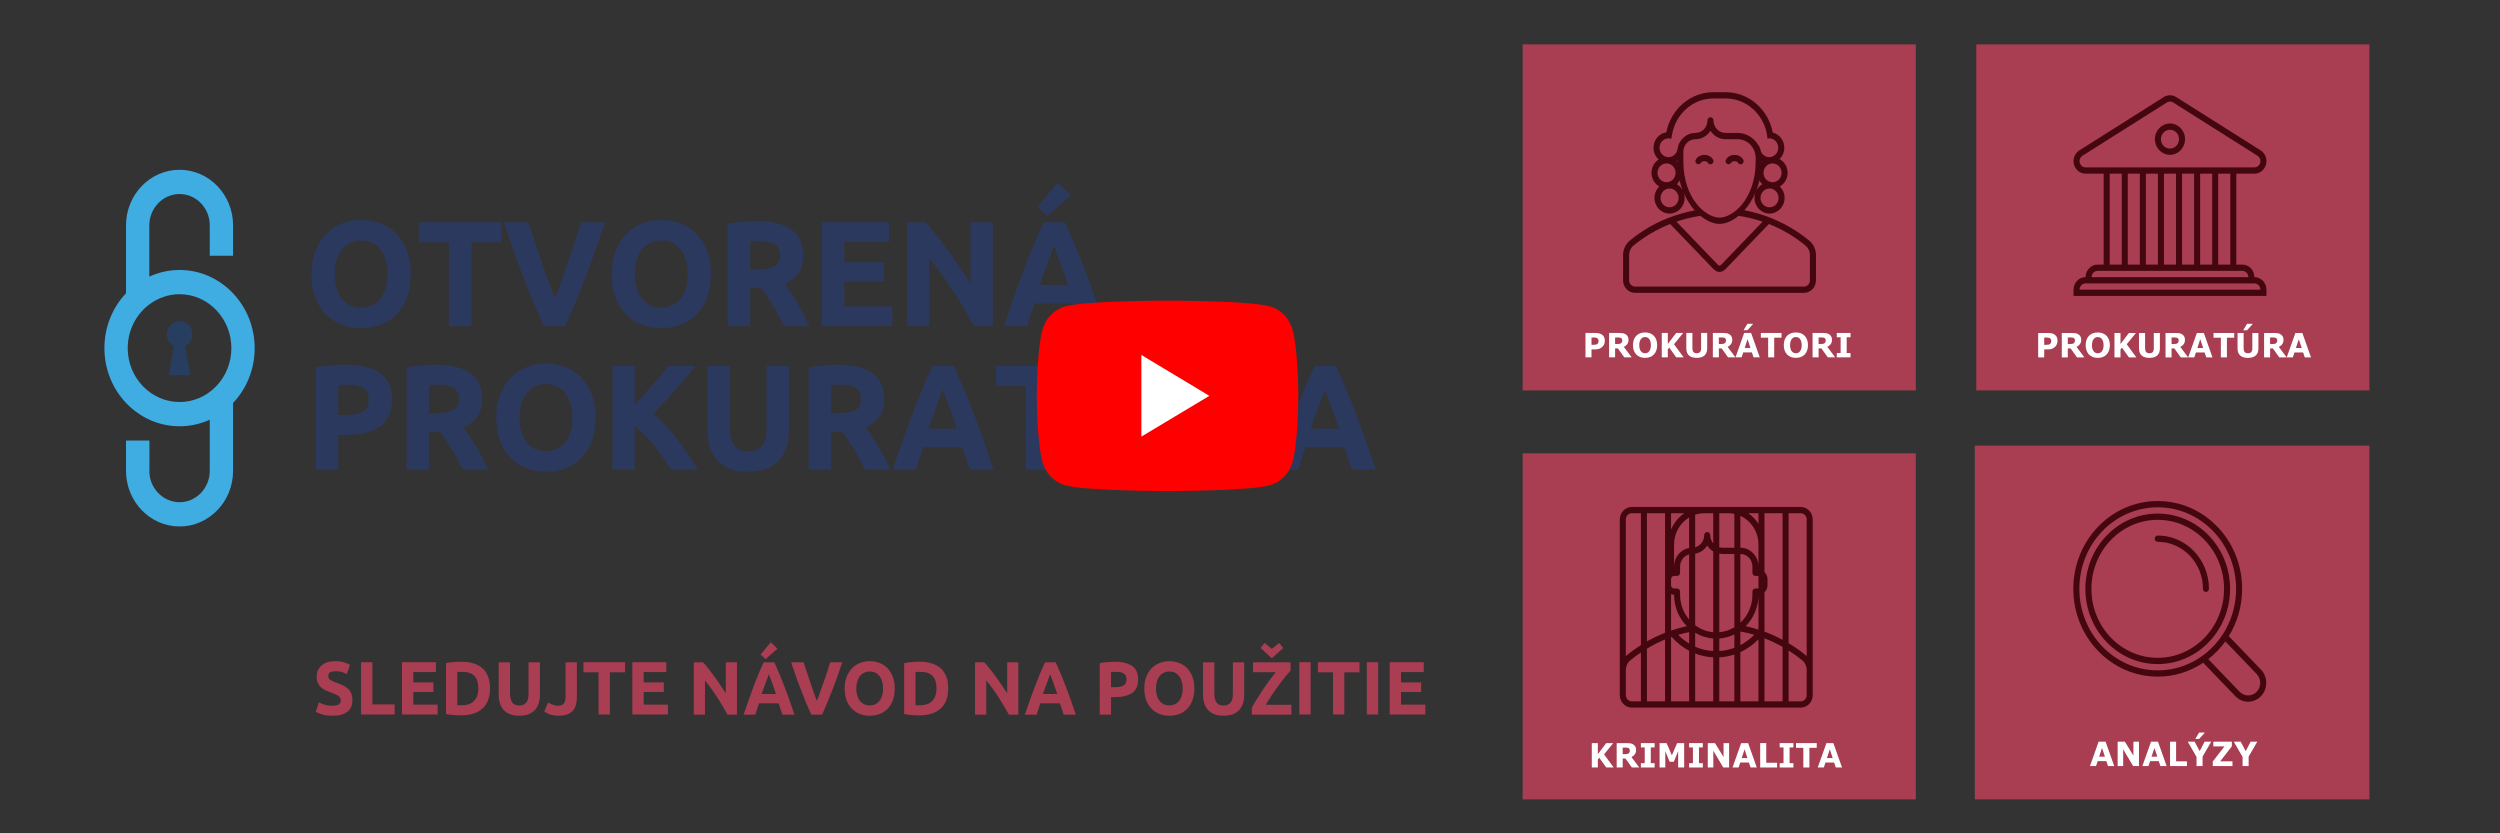 <?xml version="1.0" encoding="UTF-8" standalone="no"?>
<svg
   xmlns:dc="http://purl.org/dc/elements/1.1/"
   xmlns:cc="http://creativecommons.org/ns#"
   xmlns:rdf="http://www.w3.org/1999/02/22-rdf-syntax-ns#"
   xmlns:svg="http://www.w3.org/2000/svg"
   xmlns="http://www.w3.org/2000/svg"
   id="svg116"
   viewBox="0 0 30165.943 10055.381"
   style="clip-rule:evenodd;fill-rule:evenodd;image-rendering:optimizeQuality;shape-rendering:geometricPrecision;text-rendering:geometricPrecision"
   version="1.1"
   height="380"
   width="1140"
   xml:space="preserve"><rect x="0" y="0" width="30165.943" height="10055.381" fill="#333333" stroke="none"/>
 <defs
   id="defs24">
  <style
   type="text/css"
   id="style10">
   <![CDATA[
    .str0 {stroke:#41ABE1;stroke-width:341.783}
    .fil1 {fill:none;fill-rule:nonzero}
    .fil0 {fill:#FEFEFE}
    .fil2 {fill:#3FACE2;fill-rule:nonzero}
    .fil3 {fill:#283E61;fill-rule:nonzero}
    .fil4 {fill:#2C395F;fill-rule:nonzero}
    .fil7 {fill:#A93D52;fill-rule:nonzero}
    .fil5 {fill:red;fill-rule:nonzero}
    .fil6 {fill:white;fill-rule:nonzero}
   ]]>
  </style>
   <clipPath
   id="id0">
    <rect
   x="13970"
   y="910"
   width="3455"
   height="2845"
   id="rect12" />
   </clipPath>
   <clipPath
   id="id1">
    <rect
   x="17985"
   y="910"
   width="3455"
   height="2845"
   id="rect15" />
   </clipPath>
   <clipPath
   id="id2">
    <rect
   x="13970"
   y="4223"
   width="3455"
   height="2845"
   id="rect18" />
   </clipPath>
   <clipPath
   id="id3">
    <rect
   x="17976"
   y="4223"
   width="3455"
   height="2845"
   id="rect21" />
   </clipPath>
 </defs>
 <g
   id="Layer_x0020_1"
   transform="matrix(0.906,0,0,0.906,-203.323,-183.777)">
  
  <g
   id="_2917114599056"
   transform="matrix(1.522,0,0,1.583,-843.192,-463.077)">
   <line
   class="fil1 str0"
   x1="2273"
   y1="3349"
   x2="2273"
   y2="3349"
   id="line29" />
   <path
   class="fil2"
   d="m 2273,3803 c -250,0 -454,-203 -454,-453 0,-151 74,-284 187,-367 h 2 v -1 c 75,-54 166,-86 265,-86 250,0 453,204 453,454 0,250 -203,453 -453,453 z m 0,-1111 c -94,0 -184,20 -265,56 v -431 c 0,-145 119,-264 265,-264 145,0 264,118 264,264 v 0 255 h 204 v -255 0 c 0,-258 -210,-468 -468,-468 -259,0 -469,210 -469,468 v 571 c -117,119 -189,282 -189,462 0,362 295,657 658,657 94,0 183,-20 264,-55 v 430 c 0,145 -119,264 -264,264 -146,0 -265,-119 -265,-264 h 1 v -255 h -205 v 255 c 0,258 210,468 469,468 258,0 468,-210 468,-468 v -571 c 117,-119 189,-282 189,-461 0,-363 -295,-658 -657,-658 z"
   id="path31" />
   <path
   class="fil3"
   d="m 2384,3233 c 0,-62 -50,-111 -111,-111 -62,0 -111,49 -111,111 0,43 25,81 61,99 l -44,245 h 187 l -44,-245 c 36,-18 62,-56 62,-99 z"
   id="path33" />
   <path
   class="fil4"
   d="m 3630,2727 c 0,43 5,81 15,116 11,34 26,64 46,88 19,25 44,44 72,58 29,13 61,20 98,20 36,0 69,-7 98,-20 29,-14 53,-33 73,-58 20,-24 35,-54 45,-88 11,-35 16,-73 16,-116 0,-43 -5,-82 -16,-117 -10,-34 -25,-64 -45,-89 -20,-25 -44,-44 -73,-57 -29,-14 -62,-20 -98,-20 -37,0 -69,7 -98,20 -28,14 -53,34 -72,58 -20,25 -35,55 -46,90 -10,34 -15,73 -15,115 z m 666,0 c 0,75 -12,140 -34,197 -22,56 -53,104 -91,142 -39,38 -85,67 -138,86 -53,19 -110,29 -172,29 -59,0 -115,-10 -168,-29 -53,-19 -99,-48 -139,-86 -39,-38 -70,-86 -93,-142 -23,-57 -34,-122 -34,-197 0,-75 12,-140 35,-197 24,-57 56,-104 95,-143 40,-39 86,-68 139,-87 52,-19 107,-29 165,-29 60,0 116,10 169,29 53,19 99,48 138,87 40,39 71,86 94,143 22,57 34,122 34,197 z"
   id="path35" />
   <polygon
   class="fil4"
   points="4827,2459 4827,3164 4630,3164 4630,2459 4367,2459 4367,2291 5090,2291 5090,2459 "
   id="polygon37" />
   <path
   class="fil4"
   d="m 5460,3164 c -35,-74 -69,-150 -103,-229 -34,-78 -66,-156 -96,-233 -31,-77 -58,-151 -84,-222 -25,-70 -47,-133 -66,-189 h 216 c 17,51 35,105 55,163 20,59 40,117 61,175 21,57 41,113 60,166 19,53 37,98 54,137 17,-38 34,-84 54,-137 19,-53 39,-108 60,-166 21,-58 41,-116 61,-174 20,-58 38,-113 55,-164 h 209 c -20,56 -42,119 -68,189 -25,71 -53,145 -83,222 -30,77 -62,155 -96,234 -33,79 -67,155 -102,228 z"
   id="path39" />
   <path
   class="fil4"
   d="m 6256,2727 c 0,43 5,81 16,116 10,34 26,64 45,88 20,25 44,44 73,58 28,13 61,20 98,20 36,0 68,-7 97,-20 29,-14 54,-33 73,-58 20,-24 35,-54 46,-88 10,-35 15,-73 15,-116 0,-43 -5,-82 -15,-117 -11,-34 -26,-64 -46,-89 -19,-25 -44,-44 -73,-57 -29,-14 -61,-20 -97,-20 -37,0 -70,7 -98,20 -29,14 -53,34 -73,58 -19,25 -35,55 -45,90 -11,34 -16,73 -16,115 z m 666,0 c 0,75 -11,140 -33,197 -23,56 -53,104 -92,142 -38,38 -84,67 -137,86 -54,19 -111,29 -172,29 -60,0 -116,-10 -169,-29 -53,-19 -99,-48 -138,-86 -40,-38 -71,-86 -93,-142 -23,-57 -34,-122 -34,-197 0,-75 11,-140 35,-197 23,-57 55,-104 95,-143 40,-39 86,-68 138,-87 53,-19 108,-29 166,-29 59,0 116,10 168,29 53,19 99,48 139,87 39,39 70,86 93,143 23,57 34,122 34,197 z"
   id="path41" />
   <path
   class="fil4"
   d="m 7336,2449 c -14,0 -27,0 -38,1 -12,1 -22,2 -32,2 v 237 h 55 c 74,0 127,-9 159,-28 31,-18 47,-50 47,-94 0,-43 -16,-73 -48,-91 -32,-18 -80,-27 -143,-27 z m -11,-168 c 131,0 231,24 300,70 70,47 105,119 105,217 0,62 -14,111 -42,149 -28,39 -69,69 -122,90 18,22 36,47 56,75 19,28 38,58 57,88 19,31 37,63 55,96 17,33 34,66 49,98 h -220 c -16,-29 -32,-58 -48,-87 -17,-30 -34,-58 -51,-86 -17,-28 -34,-54 -51,-79 -17,-24 -34,-47 -51,-67 h -96 v 319 h -197 v -860 c 43,-8 87,-14 133,-18 46,-3 87,-5 123,-5 z"
   id="path43" />
   <polygon
   class="fil4"
   points="8510,2999 8510,3164 7892,3164 7892,2291 8481,2291 8481,2456 8089,2456 8089,2627 8437,2627 8437,2789 8089,2789 8089,2999 "
   id="polygon45" />
   <path
   class="fil4"
   d="m 9224,3164 c -56,-100 -117,-199 -183,-296 -65,-98 -135,-189 -209,-276 v 572 h -193 v -873 h 159 c 28,28 59,62 92,102 34,41 68,84 103,129 35,46 69,93 104,143 34,49 66,96 97,141 v -515 h 195 v 873 z"
   id="path47" />
   <path
   class="fil4"
   d="m 9923,2489 c -4,13 -11,30 -19,52 -9,21 -18,47 -29,75 -11,29 -23,60 -36,95 -14,34 -27,70 -41,108 h 250 c -14,-38 -27,-74 -39,-109 -13,-34 -25,-66 -36,-94 -11,-29 -21,-54 -30,-76 -8,-22 -15,-39 -20,-51 z m 150,-427 -207,175 -86,-76 178,-204 z m 86,1102 c -10,-31 -20,-62 -32,-94 -11,-32 -22,-64 -33,-95 h -341 c -11,32 -22,63 -33,95 -11,32 -21,63 -31,94 h -203 c 32,-94 64,-181 93,-261 29,-80 58,-155 86,-225 29,-71 56,-138 84,-201 27,-63 55,-125 85,-186 h 186 c 29,61 57,123 85,186 28,63 56,130 84,201 28,70 57,145 86,225 30,80 61,167 94,261 z"
   id="path49" />
   <path
   class="fil4"
   d="m 3739,3657 c -14,0 -28,0 -42,1 -14,1 -26,2 -36,3 v 251 h 62 c 68,0 119,-9 153,-27 35,-19 52,-53 52,-104 0,-24 -4,-44 -13,-60 -9,-16 -22,-29 -38,-38 -16,-10 -36,-17 -60,-20 -23,-4 -49,-6 -78,-6 z m -12,-167 c 130,0 230,22 299,68 70,46 105,121 105,225 0,105 -36,180 -106,227 -71,46 -171,70 -302,70 h -62 v 292 h -196 v -860 c 43,-8 88,-14 136,-17 48,-4 90,-5 126,-5 z"
   id="path51" />
   <path
   class="fil4"
   d="m 4526,3657 c -14,0 -27,0 -39,1 -11,1 -22,2 -32,3 v 236 h 56 c 74,0 126,-9 158,-27 32,-19 48,-50 48,-95 0,-43 -16,-73 -48,-91 -33,-18 -80,-27 -143,-27 z m -12,-167 c 131,0 232,23 301,69 70,47 105,119 105,217 0,62 -14,111 -42,150 -29,38 -69,68 -122,90 18,21 36,46 55,74 20,29 39,58 58,89 19,30 37,62 54,95 18,33 34,66 50,98 h -220 c -16,-29 -32,-58 -49,-87 -16,-30 -33,-58 -50,-86 -17,-27 -34,-54 -51,-78 -17,-25 -34,-48 -51,-68 h -97 v 319 h -196 v -860 c 43,-8 87,-14 133,-17 45,-4 86,-5 122,-5 z"
   id="path53" />
   <path
   class="fil4"
   d="m 5247,3935 c 0,43 5,81 16,116 10,34 25,64 45,89 20,24 44,43 72,57 29,13 62,20 98,20 37,0 69,-7 98,-20 29,-14 53,-33 73,-57 20,-25 35,-55 45,-89 11,-35 16,-73 16,-116 0,-43 -5,-82 -16,-116 -10,-35 -25,-65 -45,-90 -20,-25 -44,-44 -73,-57 -29,-13 -61,-20 -98,-20 -36,0 -69,7 -98,21 -28,13 -52,33 -72,57 -20,25 -35,55 -45,90 -11,35 -16,73 -16,115 z m 666,0 c 0,75 -11,140 -34,197 -22,57 -52,104 -91,142 -39,38 -84,67 -138,86 -53,20 -110,29 -172,29 -59,0 -115,-9 -168,-29 -53,-19 -99,-48 -139,-86 -39,-38 -70,-85 -93,-142 -22,-57 -34,-122 -34,-197 0,-75 12,-140 36,-197 23,-57 55,-104 95,-143 39,-38 86,-67 138,-87 52,-19 108,-29 165,-29 60,0 116,10 169,29 53,20 99,49 139,87 39,39 70,86 93,143 22,57 34,122 34,197 z"
   id="path55" />
   <path
   class="fil4"
   d="m 6574,4372 c -18,-29 -38,-59 -62,-92 -24,-33 -50,-67 -78,-100 -28,-33 -57,-66 -87,-96 -30,-31 -60,-58 -91,-82 v 370 h -196 v -872 h 196 v 327 c 51,-53 102,-108 154,-166 52,-58 100,-112 144,-161 h 233 c -59,70 -119,138 -179,203 -60,66 -123,131 -189,197 69,59 137,128 202,208 64,79 127,167 186,264 z"
   id="path57" />
   <path
   class="fil4"
   d="m 7245,4389 c -61,0 -114,-8 -158,-25 -45,-18 -81,-42 -110,-72 -29,-31 -51,-67 -64,-110 -14,-42 -21,-89 -21,-140 v -542 h 196 v 526 c 0,35 4,65 12,90 8,24 19,44 33,60 14,16 30,27 50,33 20,7 41,10 65,10 48,0 87,-14 116,-44 30,-29 45,-79 45,-149 v -526 h 196 v 542 c 0,51 -7,98 -21,141 -14,43 -36,79 -66,110 -29,31 -66,54 -111,71 -46,17 -99,25 -162,25 z"
   id="path59" />
   <path
   class="fil4"
   d="m 8045,3657 c -15,0 -28,0 -39,1 -11,1 -22,2 -32,3 v 236 h 55 c 74,0 127,-9 159,-27 32,-19 48,-50 48,-95 0,-43 -16,-73 -49,-91 -32,-18 -80,-27 -142,-27 z m -12,-167 c 131,0 231,23 301,69 70,47 104,119 104,217 0,62 -14,111 -42,150 -28,38 -68,68 -121,90 17,21 36,46 55,74 20,29 39,58 57,89 19,30 38,62 55,95 18,33 34,66 49,98 h -219 c -16,-29 -32,-58 -49,-87 -16,-30 -33,-58 -50,-86 -18,-27 -35,-54 -51,-78 -17,-25 -34,-48 -51,-68 h -97 v 319 h -196 v -860 c 43,-8 87,-14 133,-17 45,-4 86,-5 122,-5 z"
   id="path61" />
   <path
   class="fil4"
   d="m 8950,3697 c -4,13 -11,30 -19,52 -9,22 -18,47 -29,75 -11,29 -23,60 -36,95 -13,34 -27,70 -41,108 h 250 c -14,-38 -27,-74 -39,-109 -13,-34 -25,-65 -36,-94 -11,-29 -21,-54 -29,-76 -9,-21 -16,-38 -21,-51 z m 236,675 c -10,-31 -20,-62 -31,-94 -12,-32 -23,-63 -34,-95 h -340 c -11,32 -22,64 -34,96 -11,32 -21,63 -30,93 h -204 c 33,-94 64,-181 93,-261 30,-80 58,-155 87,-225 28,-71 55,-137 83,-201 27,-63 56,-125 85,-185 h 186 c 29,60 57,122 85,185 28,64 56,130 84,201 28,70 57,145 87,225 29,80 60,167 93,261 z"
   id="path63" />
   <polygon
   class="fil4"
   points="9876,3667 9876,4372 9679,4372 9679,3667 9416,3667 9416,3500 10139,3500 10139,3667 "
   id="polygon65" />
   <path
   class="fil4"
   d="m 10763,3271 -207,174 -86,-76 178,-204 z m -174,1118 c -61,0 -114,-8 -158,-25 -45,-18 -82,-42 -110,-72 -29,-31 -51,-67 -65,-110 -14,-42 -20,-89 -20,-140 v -542 h 196 v 526 c 0,35 4,65 12,90 8,24 19,44 33,60 13,16 30,27 50,33 20,7 41,10 65,10 48,0 86,-14 116,-44 30,-29 45,-79 45,-149 v -526 h 196 v 542 c 0,51 -7,98 -21,141 -15,43 -36,79 -66,110 -29,31 -66,54 -112,71 -45,17 -99,25 -161,25 z"
   id="path67" />
   <path
   class="fil4"
   d="m 11388,3657 c -14,0 -27,0 -38,1 -11,1 -22,2 -32,3 v 236 h 55 c 74,0 127,-9 159,-27 32,-19 48,-50 48,-95 0,-43 -17,-73 -49,-91 -32,-18 -80,-27 -143,-27 z m -11,-167 c 131,0 231,23 301,69 69,47 104,119 104,217 0,62 -14,111 -42,150 -28,38 -69,68 -121,90 17,21 36,46 55,74 19,29 38,58 57,89 19,30 37,62 55,95 18,33 34,66 49,98 h -219 c -16,-29 -33,-58 -49,-87 -16,-30 -33,-58 -51,-86 -17,-27 -34,-54 -51,-78 -17,-25 -33,-48 -50,-68 h -97 v 319 h -196 v -860 c 42,-8 87,-14 132,-17 46,-4 87,-5 123,-5 z"
   id="path69" />
   <path
   class="fil4"
   d="m 12294,3697 c -5,13 -11,30 -19,52 -9,22 -18,47 -29,75 -11,29 -23,60 -36,95 -14,34 -27,70 -41,108 h 249 c -13,-38 -26,-74 -38,-109 -13,-34 -25,-65 -36,-94 -11,-29 -21,-54 -30,-76 -8,-21 -15,-38 -20,-51 z m 236,675 c -10,-31 -20,-62 -32,-94 -11,-32 -22,-63 -33,-95 h -341 c -11,32 -22,64 -33,96 -11,32 -21,63 -31,93 h -204 c 33,-94 64,-181 94,-261 29,-80 58,-155 86,-225 29,-71 56,-137 84,-201 27,-63 55,-125 85,-185 h 186 c 29,60 57,122 85,185 28,64 56,130 84,201 28,70 57,145 86,225 30,80 61,167 94,261 z"
   id="path71" />
  </g>
  
  
  
  
  <g
   id="_2917114606800"
   transform="matrix(1.522,0,0,1.583,-843.192,-463.077)">
   <path
   class="fil5"
   d="m 12014,3200 c -26,-99 -104,-176 -202,-202 -178,-48 -894,-48 -894,-48 0,0 -716,0 -894,48 -99,26 -176,103 -202,202 -48,178 -48,551 -48,551 0,0 0,372 48,551 26,98 103,176 202,202 178,48 894,48 894,48 0,0 716,0 894,-48 98,-26 176,-104 202,-202 48,-179 48,-551 48,-551 0,0 0,-373 -48,-551 z"
   id="path86" />
   <polygon
   class="fil6"
   points="11284,3751 10689,3407 10689,4094 "
   id="polygon88" />
  </g>
  <path
   class="fil7"
   d="m 4654.535,9602.183 c 21.309,0 38.053,-1.583 51.751,-6.333 13.699,-3.167 25.876,-7.917 33.486,-14.25 9.133,-6.333 15.221,-14.25 18.265,-23.75 3.044,-7.917 4.566,-17.417 4.566,-28.5 0,-22.167 -10.655,-41.167 -30.442,-57 -21.309,-14.25 -56.318,-31.667 -106.547,-49.083 -22.831,-7.917 -44.141,-17.417 -66.972,-26.917 -21.309,-11.083 -41.097,-23.75 -57.84,-39.583 -18.265,-15.833 -31.964,-34.833 -42.619,-57 -10.655,-22.167 -16.743,-50.667 -16.743,-82.333 0,-31.667 6.088,-60.167 16.743,-87.083 12.177,-25.333 28.92,-47.5 50.229,-64.917 21.309,-19 47.185,-33.25 77.627,-42.75 30.442,-9.5 63.928,-14.25 101.981,-14.25 45.663,0 83.716,4.75 117.202,15.833 31.964,9.5 59.362,20.583 80.671,33.25 l -42.619,123.5 c -19.787,-11.083 -39.575,-19 -62.406,-26.917 -22.831,-7.917 -51.751,-11.083 -83.716,-11.083 -35.008,0 -60.884,4.75 -77.627,14.25 -15.221,11.083 -22.831,26.917 -22.831,49.083 0,12.667 3.044,22.167 7.611,31.667 6.088,7.917 15.221,15.833 25.876,23.75 10.655,6.333 22.831,12.667 36.53,19 13.699,4.75 28.92,11.083 45.663,17.417 35.008,12.667 65.45,26.917 91.326,39.583 24.354,12.667 47.185,28.5 63.928,45.917 16.743,17.417 28.92,38 38.053,61.75 7.611,23.75 12.177,50.667 12.177,85.5 0,64.917 -21.309,115.583 -65.45,150.417 -44.141,36.417 -109.591,53.833 -197.873,53.833 -30.442,0 -56.318,-1.583 -80.671,-4.75 -24.354,-4.75 -45.663,-7.917 -63.928,-14.25 -18.265,-4.75 -33.486,-11.083 -47.185,-17.417 -12.177,-4.75 -24.354,-11.083 -33.486,-15.833 l 42.619,-125.083 c 19.787,11.083 45.663,20.583 74.583,30.083 28.92,9.5 65.45,14.25 108.069,14.25 z"
   id="path91"
   style="stroke-width:1.552" />
  <polygon
   id="1"
   class="fil7"
   points="2990,6444 3185,6444 3185,6529 2891,6529 2891,6089 2990,6089 "
   transform="matrix(1.522,0,0,1.583,633.147,-616.65)" />
  <polygon
   id="2"
   class="fil7"
   points="3561,6529 3249,6529 3249,6089 3546,6089 3546,6172 3348,6172 3348,6259 3524,6259 3524,6340 3348,6340 3348,6446 3561,6446 "
   transform="matrix(1.522,0,0,1.583,633.147,-616.65)" />
  <path
   id="3"
   class="fil7"
   d="m 6315.146,9594.267 c 6.088,0 15.221,0 24.354,1.583 9.133,0 19.787,0 33.486,0 74.583,0 130.901,-20.583 167.431,-60.167 36.53,-39.583 54.796,-93.417 54.796,-163.083 0,-72.833 -16.743,-128.25 -51.751,-166.25 -35.008,-38 -89.804,-55.417 -165.909,-55.417 -10.655,0 -21.309,0 -31.964,0 -10.655,0 -21.309,1.583 -30.442,3.167 z M 6750.467,9372.6 c 0,60.167 -9.133,112.417 -27.398,158.333 -16.743,44.333 -42.619,82.333 -76.105,110.833 -33.486,30.083 -73.061,52.25 -121.768,66.5 -47.185,14.25 -100.459,22.167 -159.821,22.167 -27.398,0 -59.362,-1.583 -94.37,-3.167 -36.53,-3.167 -71.539,-7.917 -106.547,-14.25 v -679.25 c 35.008,-6.333 70.017,-11.083 108.069,-14.25 38.053,-1.583 70.017,-3.167 97.414,-3.167 57.84,0 109.591,6.333 156.776,20.583 45.663,12.667 86.76,34.833 120.246,63.333 33.486,28.5 59.362,64.917 76.105,110.833 18.265,44.333 27.398,98.167 27.398,161.5 z"
   style="stroke-width:1.552" />
  <path
   id="4"
   class="fil7"
   d="m 7138.603,9735.183 c -47.185,0 -88.282,-6.333 -121.768,-20.583 -35.008,-12.667 -62.406,-33.25 -85.238,-57 -21.309,-23.75 -38.053,-53.833 -48.707,-87.083 -10.655,-34.833 -16.743,-71.25 -16.743,-112.417 v -433.833 h 150.688 v 421.167 c 0,26.917 4.566,52.25 10.655,71.25 6.088,20.583 13.699,36.417 24.354,49.083 10.655,11.083 22.831,20.583 38.053,25.333 15.221,6.333 31.964,7.917 50.229,7.917 36.53,0 66.972,-11.083 89.804,-34.833 22.831,-23.75 33.486,-63.333 33.486,-118.75 v -421.167 h 152.21 V 9458.1 c 0,41.167 -6.088,77.583 -16.743,112.417 -10.655,34.833 -27.398,63.333 -50.229,88.667 -22.831,23.75 -51.751,42.75 -86.76,57 -35.008,12.667 -76.105,19 -123.29,19 z"
   style="stroke-width:1.552" />
  <path
   id="5"
   class="fil7"
   d="m 7907.263,9486.6 c 0,34.833 -3.044,66.5 -10.655,96.583 -7.611,30.083 -19.787,57 -38.053,79.167 -18.265,22.167 -44.141,41.167 -74.583,53.833 -31.964,12.667 -71.539,19 -118.724,19 -44.141,0 -82.193,-4.75 -112.635,-15.833 -31.964,-11.083 -57.84,-23.75 -79.149,-39.583 L 7523.694,9557.85 c 19.787,12.667 39.575,22.167 60.884,30.083 21.309,9.5 44.141,14.25 68.495,14.25 38.053,0 63.928,-9.5 79.149,-28.5 16.743,-19 24.354,-50.667 24.354,-95 v -454.417 h 150.688 z"
   style="stroke-width:1.552" />
  <polygon
   id="6"
   class="fil7"
   points="5068,6529 4969,6529 4969,6174 4837,6174 4837,6089 5201,6089 5201,6174 5068,6174 "
   transform="matrix(1.522,0,0,1.583,633.147,-616.65)" />
  <polygon
   id="7"
   class="fil7"
   points="5576,6529 5265,6529 5265,6089 5562,6089 5562,6172 5364,6172 5364,6259 5540,6259 5540,6340 5364,6340 5364,6446 5576,6446 "
   transform="matrix(1.522,0,0,1.583,633.147,-616.65)" />
  <path
   id="8"
   class="fil7"
   d="M 9913.391,9720.933 C 9870.772,9641.767 9823.587,9562.6 9773.358,9485.017 9723.129,9407.433 9669.855,9334.6 9613.537,9264.933 v 456 h -149.166 v -696.667 h 123.29 c 21.309,22.167 44.141,49.083 70.017,82.333 25.876,31.667 51.751,66.5 79.149,102.917 25.876,36.417 53.273,74.417 79.149,114 25.876,38 51.751,76 74.583,112.417 v -411.667 h 149.165 v 696.667 z"
   style="stroke-width:1.552" />
  <path
   id="9"
   class="fil7"
   d="m 10643.999,9720.933 c -7.61,-23.75 -15.221,-49.083 -24.353,-74.417 -7.611,-25.333 -16.744,-50.667 -24.354,-76 h -261.801 c -9.133,25.333 -16.743,50.667 -25.876,76 -9.133,26.917 -16.743,50.667 -24.354,74.417 h -155.254 c 24.354,-74.417 48.707,-144.083 71.539,-207.417 22.831,-63.333 44.141,-123.5 65.45,-180.5 22.832,-55.417 44.141,-109.25 63.928,-159.917 21.31,-50.667 44.141,-99.75 65.451,-148.833 h 143.077 c 22.832,49.083 44.141,98.167 65.45,148.833 21.31,50.667 42.619,104.5 63.929,159.917 22.831,57 44.141,117.167 66.972,180.5 22.832,63.333 47.185,133 71.539,207.417 z M 10462.869,9182.6 c -3.044,9.5 -7.61,23.75 -13.699,41.167 -7.61,17.417 -15.221,38 -22.831,60.167 -7.611,23.75 -18.265,47.5 -27.398,76 -10.655,26.917 -21.309,55.417 -31.964,85.5 h 191.785 c -10.655,-30.083 -19.788,-58.583 -28.92,-85.5 -10.655,-28.5 -19.788,-53.833 -27.398,-76 -9.133,-23.75 -16.743,-42.75 -22.832,-60.167 -7.61,-17.417 -12.176,-31.667 -16.743,-41.167 z m 115.68,-340.417 -158.299,139.333 -66.972,-61.75 136.989,-163.083 z"
   style="stroke-width:1.552" />
  <path
   id="10"
   class="fil7"
   d="m 11029.09,9720.933 c -25.875,-58.583 -53.273,-118.75 -79.149,-182.083 -25.875,-63.333 -50.229,-125.083 -73.061,-186.833 -22.831,-61.75 -45.663,-120.333 -63.928,-177.333 -19.787,-55.417 -38.052,-106.083 -51.751,-150.417 h 165.909 c 13.699,41.167 27.398,83.917 42.619,129.833 15.221,47.5 30.442,93.417 47.185,139.333 15.221,47.5 30.442,90.25 45.663,133 13.699,42.75 28.92,79.167 41.096,109.25 13.699,-30.083 27.398,-66.5 41.097,-109.25 15.221,-41.167 30.442,-85.5 47.185,-131.417 15.221,-47.5 31.964,-93.417 47.185,-139.333 15.221,-47.5 28.92,-90.25 41.097,-131.417 h 161.343 c -15.221,44.333 -33.487,95 -51.752,152 -19.787,55.417 -41.097,114 -63.928,175.75 -24.354,61.75 -48.707,125.083 -74.583,186.833 -25.876,63.333 -51.751,123.5 -77.627,182.083 z"
   style="stroke-width:1.552" />
  <path
   id="11"
   class="fil7"
   d="m 11628.798,9372.6 c 0,34.833 4.566,64.917 12.177,91.833 9.132,28.5 19.787,52.25 35.008,71.25 15.221,20.583 33.486,34.833 56.318,45.917 21.309,11.083 47.185,15.833 74.583,15.833 28.919,0 53.273,-4.75 76.105,-15.833 21.309,-11.083 39.574,-25.333 54.795,-45.917 15.221,-19 27.398,-42.75 35.008,-71.25 9.133,-26.917 12.177,-57 12.177,-91.833 0,-34.833 -3.044,-64.917 -12.177,-93.417 -7.61,-26.917 -19.787,-50.667 -35.008,-71.25 -15.221,-19 -33.486,-34.833 -54.795,-45.917 -22.832,-11.083 -47.186,-15.833 -76.105,-15.833 -27.398,0 -53.274,6.333 -74.583,17.417 -22.832,11.083 -41.097,25.333 -56.318,45.917 -15.221,19 -25.876,42.75 -35.008,71.25 -7.611,26.917 -12.177,58.583 -12.177,91.833 z m 511.425,0 c 0,60.167 -7.61,112.417 -24.353,156.75 -18.265,45.917 -41.097,83.917 -70.017,114 -30.442,30.083 -65.45,53.833 -106.547,69.667 -41.096,14.25 -85.237,22.167 -132.422,22.167 -45.663,0 -88.282,-7.917 -129.379,-22.167 -39.575,-15.833 -76.105,-39.583 -106.547,-69.667 -30.442,-30.083 -53.273,-68.083 -71.539,-114 -16.743,-44.333 -25.875,-96.583 -25.875,-156.75 0,-60.167 9.132,-112.417 27.397,-156.75 18.266,-45.917 42.619,-83.917 73.061,-115.583 30.442,-30.083 65.451,-53.833 106.547,-68.083 39.575,-15.833 82.194,-23.75 126.335,-23.75 45.663,0 89.803,7.917 129.378,23.75 41.097,14.25 76.105,38 106.547,68.083 30.442,31.667 54.796,69.667 71.539,115.583 18.265,44.333 25.875,96.583 25.875,156.75 z"
   style="stroke-width:1.552" />
  <path
   id="12"
   class="fil7"
   d="m 12417.246,9594.267 c 7.61,0 15.221,0 24.353,1.583 9.133,0 21.31,0 33.486,0 76.106,0 130.901,-20.583 167.432,-60.167 36.53,-39.583 54.795,-93.417 54.795,-163.083 0,-72.833 -16.743,-128.25 -51.751,-166.25 -35.009,-38 -89.804,-55.417 -165.909,-55.417 -9.133,0 -19.788,0 -31.964,0 -10.655,0 -21.31,1.583 -30.442,3.167 z m 435.32,-221.667 c 0,60.167 -7.61,112.417 -25.875,158.333 -18.266,44.333 -44.141,82.333 -77.627,110.833 -33.487,30.083 -73.061,52.25 -120.246,66.5 -48.708,14.25 -101.981,22.167 -161.343,22.167 -27.398,0 -57.84,-1.583 -94.37,-3.167 -36.531,-3.167 -71.539,-7.917 -106.547,-14.25 v -679.25 c 35.008,-6.333 71.538,-11.083 108.069,-14.25 38.052,-1.583 70.016,-3.167 97.414,-3.167 57.84,0 109.592,6.333 156.777,20.583 47.185,12.667 86.759,34.833 120.246,63.333 33.486,28.5 59.361,64.917 77.627,110.833 18.265,44.333 25.875,98.167 25.875,161.5 z"
   style="stroke-width:1.552" />
  <path
   id="13"
   class="fil7"
   d="m 13660.801,9720.933 c -44.14,-79.167 -89.803,-158.333 -140.033,-235.917 -50.229,-77.583 -103.503,-150.417 -161.342,-220.083 v 456 h -149.166 v -696.667 h 123.29 c 21.309,22.167 45.663,49.083 70.017,82.333 25.875,31.667 53.273,66.5 79.149,102.917 27.398,36.417 53.273,74.417 80.671,114 25.876,38 50.229,76 74.583,112.417 v -411.667 h 149.166 v 696.667 z"
   style="stroke-width:1.552" />
  <path
   id="14"
   class="fil7"
   d="m 14391.409,9720.933 c -7.61,-23.75 -15.221,-49.083 -24.353,-74.417 -9.133,-25.333 -16.743,-50.667 -25.876,-76 h -261.801 c -7.611,25.333 -16.743,50.667 -24.354,76 -9.132,26.917 -16.743,50.667 -24.353,74.417 h -156.777 c 25.876,-74.417 48.708,-144.083 71.539,-207.417 22.832,-63.333 45.663,-123.5 66.973,-180.5 21.309,-55.417 42.618,-109.25 63.928,-159.917 21.309,-50.667 42.619,-99.75 65.45,-148.833 h 143.077 c 21.31,49.083 44.141,98.167 65.451,148.833 21.309,50.667 42.618,104.5 63.928,159.917 21.309,57 44.14,117.167 66.972,180.5 22.831,63.333 45.663,133 71.539,207.417 z M 14210.28,9182.6 c -3.045,9.5 -9.133,23.75 -15.221,41.167 -6.089,17.417 -13.699,38 -21.31,60.167 -9.132,23.75 -18.265,47.5 -28.92,76 -9.132,26.917 -19.787,55.417 -30.442,85.5 h 191.785 c -10.655,-30.083 -21.31,-58.583 -30.442,-85.5 -9.133,-28.5 -18.265,-53.833 -27.398,-76 -7.61,-23.75 -15.221,-42.75 -22.831,-60.167 -6.089,-17.417 -12.177,-31.667 -15.221,-41.167 z"
   style="stroke-width:1.552" />
  <path
   id="15"
   class="fil7"
   d="m 15071.788,9016.35 c 100.458,0 176.563,19 229.837,55.417 53.273,36.417 80.671,96.583 80.671,178.917 0,83.917 -27.398,144.083 -80.671,182.083 -54.796,36.417 -132.423,55.417 -232.881,55.417 h -47.186 v 232.75 h -150.687 V 9035.35 c 31.964,-7.917 66.972,-12.667 103.502,-14.25 38.053,-3.167 70.017,-4.75 97.415,-4.75 z m 9.132,134.583 c -10.654,0 -21.309,0 -31.964,0 -10.654,1.583 -19.787,1.583 -27.398,3.167 v 201.083 h 47.186 c 51.751,0 91.326,-7.917 118.723,-22.167 25.876,-15.833 39.575,-42.75 39.575,-83.917 0,-19 -4.566,-34.833 -10.655,-47.5 -6.088,-12.667 -16.743,-23.75 -28.92,-30.083 -12.176,-7.917 -27.397,-14.25 -45.663,-17.417 -18.265,-1.583 -38.052,-3.167 -60.884,-3.167 z"
   style="stroke-width:1.552" />
  <path
   id="16"
   class="fil7"
   d="m 15619.744,9372.6 c 0,34.833 4.566,64.917 12.177,91.833 7.61,28.5 19.787,52.25 35.008,71.25 15.221,20.583 33.486,34.833 54.795,45.917 22.832,11.083 47.186,15.833 76.105,15.833 27.398,0 53.274,-4.75 74.583,-15.833 22.832,-11.083 41.097,-25.333 56.318,-45.917 15.221,-19 27.398,-42.75 35.008,-71.25 7.611,-26.917 12.177,-57 12.177,-91.833 0,-34.833 -4.566,-64.917 -12.177,-93.417 -7.61,-26.917 -19.787,-50.667 -35.008,-71.25 -15.221,-19 -33.486,-34.833 -56.318,-45.917 -21.309,-11.083 -47.185,-15.833 -74.583,-15.833 -28.919,0 -53.273,6.333 -76.105,17.417 -21.309,11.083 -39.574,25.333 -54.795,45.917 -15.221,19 -27.398,42.75 -35.008,71.25 -7.611,26.917 -12.177,58.583 -12.177,91.833 z m 511.425,0 c 0,60.167 -9.132,112.417 -25.875,156.75 -16.743,45.917 -39.575,83.917 -70.017,114 -28.92,30.083 -63.928,53.833 -105.025,69.667 -41.097,14.25 -85.237,22.167 -132.423,22.167 -45.663,0 -88.281,-7.917 -129.378,-22.167 -41.097,-15.833 -76.105,-39.583 -106.547,-69.667 -30.442,-30.083 -54.796,-68.083 -71.539,-114 -16.743,-44.333 -25.875,-96.583 -25.875,-156.75 0,-60.167 9.132,-112.417 27.397,-156.75 16.743,-45.917 41.097,-83.917 73.061,-115.583 30.442,-30.083 65.45,-53.833 105.025,-68.083 41.097,-15.833 83.716,-23.75 127.856,-23.75 45.663,0 88.282,7.917 129.379,23.75 41.097,14.25 76.105,38 106.547,68.083 30.442,31.667 53.273,69.667 71.539,115.583 16.743,44.333 25.875,96.583 25.875,156.75 z"
   style="stroke-width:1.552" />
  <path
   id="17"
   class="fil7"
   d="m 16519.305,9735.183 c -47.185,0 -88.282,-6.333 -121.768,-20.583 -35.008,-12.667 -62.406,-33.25 -85.238,-57 -21.309,-23.75 -38.052,-53.833 -48.707,-87.083 -10.655,-34.833 -16.743,-71.25 -16.743,-112.417 v -433.833 h 150.688 v 421.167 c 0,26.917 3.044,52.25 9.133,71.25 6.088,20.583 15.221,36.417 25.875,49.083 10.655,11.083 22.832,20.583 38.053,25.333 15.221,6.333 31.964,7.917 50.229,7.917 36.53,0 66.972,-11.083 89.804,-34.833 22.831,-23.75 33.486,-63.333 33.486,-118.75 v -421.167 h 150.688 V 9458.1 c 0,41.167 -4.566,77.583 -15.221,112.417 -12.177,34.833 -28.92,63.333 -50.229,88.667 -22.832,23.75 -51.752,42.75 -86.76,57 -35.008,12.667 -76.105,19 -123.29,19 z"
   style="stroke-width:1.552" />
  <path
   id="18"
   class="fil7"
   d="m 17412.778,9133.517 c -19.788,22.167 -44.141,50.667 -73.061,85.5 -28.92,34.833 -57.84,74.417 -88.282,115.583 -30.442,41.167 -60.884,83.917 -89.804,128.25 -30.442,44.333 -56.318,87.083 -79.149,126.667 h 340.95 v 131.417 h -526.646 v -93.417 c 18.265,-33.25 39.574,-71.25 66.972,-114 25.876,-41.167 53.274,-83.917 80.671,-126.667 28.92,-42.75 57.84,-83.917 86.76,-123.5 28.92,-39.583 56.318,-76 82.194,-107.667 h -301.376 v -131.417 h 500.771 z m -400.313,-300.833 53.274,-66.5 97.414,77.583 97.415,-77.583 54.795,66.5 -152.21,137.75 z"
   style="stroke-width:1.552" />
  <polygon
   id="19"
   class="fil7"
   points="11101,6529 11101,6089 11200,6089 11200,6529 "
   transform="matrix(1.522,0,0,1.583,633.147,-616.65)" />
  <polygon
   id="20"
   class="fil7"
   points="11495,6529 11396,6529 11396,6174 11264,6174 11264,6089 11628,6089 11628,6174 11495,6174 "
   transform="matrix(1.522,0,0,1.583,633.147,-616.65)" />
  <polygon
   id="21"
   class="fil7"
   points="11692,6529 11692,6089 11791,6089 11791,6529 "
   transform="matrix(1.522,0,0,1.583,633.147,-616.65)" />
  <polygon
   id="22"
   class="fil7"
   points="12204,6529 11892,6529 11892,6089 12190,6089 12190,6172 11991,6172 11991,6259 12167,6259 12167,6340 11991,6340 11991,6446 12204,6446 "
   transform="matrix(1.522,0,0,1.583,633.147,-616.65)" />
 <rect
   style="fill:#a93d52;fill-opacity:1;stroke-width:41.718"
   id="rect408"
   width="5236.021"
   height="4608.716"
   x="20503.557"
   y="793.846" /><g
   aria-label="PROKURÁTORI"
   transform="matrix(1.522,0,0,1.583,-1778.206,-207.122)"
   id="text446"
   style="font-style:normal;font-weight:normal;font-size:282.256px;line-height:1.25;font-family:sans-serif;white-space:pre;inline-size:7451.84;fill:#000000;fill-opacity:1;stroke:none;stroke-width:26.462"><path
     d="m 15358.815,3125.01 q 0,13.782 -4.824,27.013 -4.823,13.093 -13.782,22.051 -12.266,12.128 -27.426,18.33 -15.022,6.202 -37.487,6.202 h -32.939 v 66.843 h -52.923 v -205.214 h 87.102 q 19.571,0 32.939,3.446 13.507,3.308 23.843,10.061 12.404,8.131 18.882,20.811 6.615,12.679 6.615,30.458 z m -54.715,1.24 q 0,-8.683 -4.685,-14.885 -4.686,-6.34 -10.888,-8.82 -8.27,-3.308 -16.125,-3.583 -7.856,-0.413 -20.949,-0.413 h -9.096 v 61.468 h 15.16 q 13.507,0 22.189,-1.654 8.821,-1.654 14.747,-6.615 5.099,-4.41 7.304,-10.474 2.343,-6.202 2.343,-15.022 z"
     style="font-style:normal;font-variant:normal;font-weight:bold;font-stretch:normal;font-size:282.256px;font-family:sans-serif;-inkscape-font-specification:'sans-serif Bold';fill:#ffffff;stroke-width:26.462"
     id="path4372" /><path
     d="m 15511.244,3123.081 q 0,-7.718 -3.17,-13.231 -3.169,-5.513 -10.887,-8.683 -5.375,-2.205 -12.542,-2.619 -7.167,-0.551 -16.676,-0.551 h -19.157 v 55.266 h 16.263 q 12.679,0 21.224,-1.24 8.545,-1.24 14.333,-5.651 5.513,-4.272 7.994,-9.372 2.618,-5.237 2.618,-13.92 z m 82.555,142.368 h -64.638 l -55.955,-75.25 h -24.394 v 75.25 h -52.648 v -205.214 h 88.757 q 18.192,0 31.285,2.067 13.093,2.067 24.532,8.958 11.577,6.891 18.33,17.917 6.891,10.888 6.891,27.426 0,22.74 -10.612,37.074 -10.474,14.333 -30.045,23.843 z"
     style="font-style:normal;font-variant:normal;font-weight:bold;font-stretch:normal;font-size:282.256px;font-family:sans-serif;-inkscape-font-specification:'sans-serif Bold';fill:#ffffff;stroke-width:26.462"
     id="path4374" /><path
     d="m 15816.792,3162.911 q 0,49.064 -28.115,78.006 -28.116,28.804 -77.731,28.804 -49.477,0 -77.593,-28.804 -28.115,-28.942 -28.115,-78.006 0,-49.477 28.115,-78.144 28.116,-28.804 77.593,-28.804 49.34,0 77.593,28.804 28.253,28.667 28.253,78.144 z m -70.151,51.958 q 7.718,-9.372 11.44,-22.051 3.721,-12.817 3.721,-30.045 0,-18.468 -4.273,-31.423 -4.272,-12.955 -11.163,-20.949 -7.029,-8.269 -16.263,-11.99 -9.096,-3.721 -19.019,-3.721 -10.061,0 -19.019,3.583 -8.821,3.583 -16.263,11.853 -6.891,7.718 -11.301,21.362 -4.273,13.506 -4.273,31.423 0,18.33 4.135,31.285 4.272,12.817 11.163,20.949 6.891,8.131 16.125,11.99 9.234,3.859 19.433,3.859 10.199,0 19.432,-3.859 9.234,-3.997 16.125,-12.266 z"
     style="font-style:normal;font-variant:normal;font-weight:bold;font-stretch:normal;font-size:282.256px;font-family:sans-serif;-inkscape-font-specification:'sans-serif Bold';fill:#ffffff;stroke-width:26.462"
     id="path4376" /><path
     d="m 16048.606,3265.449 h -64.914 l -61.33,-82.141 -12.403,15.022 v 67.118 h -52.923 v -205.214 h 52.923 v 92.891 l 73.32,-92.891 h 61.33 l -80.211,94.958 z"
     style="font-style:normal;font-variant:normal;font-weight:bold;font-stretch:normal;font-size:282.256px;font-family:sans-serif;-inkscape-font-specification:'sans-serif Bold';fill:#ffffff;stroke-width:26.462"
     id="path4378" /><path
     d="m 16254.509,3191.164 q 0,38.038 -23.153,58.298 -23.154,20.26 -68.222,20.26 -45.067,0 -68.221,-20.26 -23.016,-20.26 -23.016,-58.16 v -131.067 h 53.199 v 128.035 q 0,21.362 8.958,31.837 8.959,10.474 29.08,10.474 19.847,0 28.943,-10.061 9.234,-10.061 9.234,-32.25 v -128.035 h 53.198 z"
     style="font-style:normal;font-variant:normal;font-weight:bold;font-stretch:normal;font-size:282.256px;font-family:sans-serif;-inkscape-font-specification:'sans-serif Bold';fill:#ffffff;stroke-width:26.462"
     id="path4380" /><path
     d="m 16419.205,3123.081 q 0,-7.718 -3.17,-13.231 -3.17,-5.513 -10.888,-8.683 -5.375,-2.205 -12.542,-2.619 -7.166,-0.551 -16.676,-0.551 h -19.157 v 55.266 h 16.263 q 12.679,0 21.224,-1.24 8.545,-1.24 14.334,-5.651 5.512,-4.272 7.993,-9.372 2.619,-5.237 2.619,-13.92 z m 82.554,142.368 h -64.638 l -55.955,-75.25 h -24.394 v 75.25 h -52.647 v -205.214 h 88.756 q 18.192,0 31.285,2.067 13.093,2.067 24.532,8.958 11.577,6.891 18.33,17.917 6.891,10.888 6.891,27.426 0,22.74 -10.612,37.074 -10.474,14.333 -30.045,23.843 z"
     style="font-style:normal;font-variant:normal;font-weight:bold;font-stretch:normal;font-size:282.256px;font-family:sans-serif;-inkscape-font-specification:'sans-serif Bold';fill:#ffffff;stroke-width:26.462"
     id="path4382" /><path
     d="m 16714.829,3265.449 h -54.714 l -14.196,-41.484 h -76.077 l -14.195,41.484 h -53.337 l 75.801,-205.214 h 60.917 z m -81.727,-79.109 -25.221,-73.596 -25.222,73.596 z m 22.051,-203.285 v 2.756 l -48.513,51.407 h -33.904 l 34.042,-54.163 z"
     style="font-style:normal;font-variant:normal;font-weight:bold;font-stretch:normal;font-size:282.256px;font-family:sans-serif;-inkscape-font-specification:'sans-serif Bold';fill:#ffffff;stroke-width:26.462"
     id="path4384" /><path
     d="m 16905.159,3099.927 h -64.086 v 165.522 h -52.923 v -165.522 h -64.087 v -39.692 h 181.096 z"
     style="font-style:normal;font-variant:normal;font-weight:bold;font-stretch:normal;font-size:282.256px;font-family:sans-serif;-inkscape-font-specification:'sans-serif Bold';fill:#ffffff;stroke-width:26.462"
     id="path4386" /><path
     d="m 17136.559,3162.911 q 0,49.064 -28.115,78.006 -28.115,28.804 -77.731,28.804 -49.477,0 -77.592,-28.804 -28.116,-28.942 -28.116,-78.006 0,-49.477 28.116,-78.144 28.115,-28.804 77.592,-28.804 49.34,0 77.593,28.804 28.253,28.667 28.253,78.144 z m -70.15,51.958 q 7.718,-9.372 11.439,-22.051 3.721,-12.817 3.721,-30.045 0,-18.468 -4.272,-31.423 -4.273,-12.955 -11.164,-20.949 -7.029,-8.269 -16.263,-11.99 -9.096,-3.721 -19.019,-3.721 -10.061,0 -19.019,3.583 -8.821,3.583 -16.263,11.853 -6.891,7.718 -11.301,21.362 -4.273,13.506 -4.273,31.423 0,18.33 4.135,31.285 4.273,12.817 11.164,20.949 6.891,8.131 16.125,11.99 9.233,3.859 19.432,3.859 10.199,0 19.433,-3.859 9.234,-3.997 16.125,-12.266 z"
     style="font-style:normal;font-variant:normal;font-weight:bold;font-stretch:normal;font-size:282.256px;font-family:sans-serif;-inkscape-font-specification:'sans-serif Bold';fill:#ffffff;stroke-width:26.462"
     id="path4388" /><path
     d="m 17291.883,3123.081 q 0,-7.718 -3.17,-13.231 -3.17,-5.513 -10.888,-8.683 -5.375,-2.205 -12.541,-2.619 -7.167,-0.551 -16.677,-0.551 h -19.157 v 55.266 h 16.263 q 12.68,0 21.224,-1.24 8.545,-1.24 14.334,-5.651 5.513,-4.272 7.993,-9.372 2.619,-5.237 2.619,-13.92 z m 82.554,142.368 h -64.637 l -55.956,-75.25 h -24.394 v 75.25 h -52.647 v -205.214 h 88.756 q 18.192,0 31.285,2.067 13.093,2.067 24.532,8.958 11.577,6.891 18.331,17.917 6.891,10.888 6.891,27.426 0,22.74 -10.613,37.074 -10.474,14.333 -30.044,23.843 z"
     style="font-style:normal;font-variant:normal;font-weight:bold;font-stretch:normal;font-size:282.256px;font-family:sans-serif;-inkscape-font-specification:'sans-serif Bold';fill:#ffffff;stroke-width:26.462"
     id="path4390" /><path
     d="m 17508.812,3265.449 h -120.179 v -36.385 h 33.628 v -132.445 h -33.628 v -36.385 h 120.179 v 36.385 h -33.628 v 132.445 h 33.628 z"
     style="font-style:normal;font-variant:normal;font-weight:bold;font-stretch:normal;font-size:282.256px;font-family:sans-serif;-inkscape-font-specification:'sans-serif Bold';fill:#ffffff;stroke-width:26.462"
     id="path4392" /></g><path
   id="rect408-5"
   style="clip-rule:evenodd;fill:#a93d52;fill-opacity:1;fill-rule:evenodd;stroke-width:41.718;image-rendering:optimizeQuality;shape-rendering:geometricPrecision;text-rendering:geometricPrecision"
   d="M 26545.117,793.846 H 31781.14 V 5402.562 h -5236.023 z" /><g
   aria-label="PROKURATÚRA"
   transform="matrix(1.522,0,0,1.583,4251.077,-206.736)"
   id="text446-1"
   style="font-style:normal;font-weight:normal;font-size:282.256px;line-height:1.25;font-family:sans-serif;white-space:pre;inline-size:7451.84;clip-rule:evenodd;fill:#000000;fill-opacity:1;fill-rule:evenodd;stroke:none;stroke-width:26.462;image-rendering:optimizeQuality;shape-rendering:geometricPrecision;text-rendering:geometricPrecision"><path
     d="m 15358.815,3125.01 q 0,13.782 -4.824,27.013 -4.823,13.093 -13.782,22.051 -12.266,12.128 -27.426,18.33 -15.022,6.202 -37.487,6.202 h -32.939 v 66.843 h -52.923 v -205.214 h 87.102 q 19.571,0 32.939,3.446 13.507,3.308 23.843,10.061 12.404,8.131 18.882,20.811 6.615,12.679 6.615,30.458 z m -54.715,1.24 q 0,-8.683 -4.685,-14.885 -4.686,-6.34 -10.888,-8.82 -8.27,-3.308 -16.125,-3.583 -7.856,-0.413 -20.949,-0.413 h -9.096 v 61.468 h 15.16 q 13.507,0 22.189,-1.654 8.821,-1.654 14.747,-6.615 5.099,-4.41 7.304,-10.474 2.343,-6.202 2.343,-15.022 z"
     style="font-style:normal;font-variant:normal;font-weight:bold;font-stretch:normal;font-family:sans-serif;-inkscape-font-specification:'sans-serif Bold';fill:#ffffff"
     id="path4396" /><path
     d="m 15511.244,3123.081 q 0,-7.718 -3.17,-13.231 -3.169,-5.513 -10.887,-8.683 -5.375,-2.205 -12.542,-2.619 -7.167,-0.551 -16.676,-0.551 h -19.157 v 55.266 h 16.263 q 12.679,0 21.224,-1.24 8.545,-1.24 14.333,-5.651 5.513,-4.272 7.994,-9.372 2.618,-5.237 2.618,-13.92 z m 82.555,142.368 h -64.638 l -55.955,-75.25 h -24.394 v 75.25 h -52.648 v -205.214 h 88.757 q 18.192,0 31.285,2.067 13.093,2.067 24.532,8.958 11.577,6.891 18.33,17.917 6.891,10.888 6.891,27.426 0,22.74 -10.612,37.074 -10.474,14.333 -30.045,23.843 z"
     style="font-style:normal;font-variant:normal;font-weight:bold;font-stretch:normal;font-family:sans-serif;-inkscape-font-specification:'sans-serif Bold';fill:#ffffff"
     id="path4398" /><path
     d="m 15816.792,3162.911 q 0,49.064 -28.115,78.006 -28.116,28.804 -77.731,28.804 -49.477,0 -77.593,-28.804 -28.115,-28.942 -28.115,-78.006 0,-49.477 28.115,-78.144 28.116,-28.804 77.593,-28.804 49.34,0 77.593,28.804 28.253,28.667 28.253,78.144 z m -70.151,51.958 q 7.718,-9.372 11.44,-22.051 3.721,-12.817 3.721,-30.045 0,-18.468 -4.273,-31.423 -4.272,-12.955 -11.163,-20.949 -7.029,-8.269 -16.263,-11.99 -9.096,-3.721 -19.019,-3.721 -10.061,0 -19.019,3.583 -8.821,3.583 -16.263,11.853 -6.891,7.718 -11.301,21.362 -4.273,13.506 -4.273,31.423 0,18.33 4.135,31.285 4.272,12.817 11.163,20.949 6.891,8.131 16.125,11.99 9.234,3.859 19.433,3.859 10.199,0 19.432,-3.859 9.234,-3.997 16.125,-12.266 z"
     style="font-style:normal;font-variant:normal;font-weight:bold;font-stretch:normal;font-family:sans-serif;-inkscape-font-specification:'sans-serif Bold';fill:#ffffff"
     id="path4400" /><path
     d="m 16048.606,3265.449 h -64.914 l -61.33,-82.141 -12.403,15.022 v 67.118 h -52.923 v -205.214 h 52.923 v 92.891 l 73.32,-92.891 h 61.33 l -80.211,94.958 z"
     style="font-style:normal;font-variant:normal;font-weight:bold;font-stretch:normal;font-family:sans-serif;-inkscape-font-specification:'sans-serif Bold';fill:#ffffff"
     id="path4402" /><path
     d="m 16254.509,3191.164 q 0,38.038 -23.153,58.298 -23.154,20.26 -68.222,20.26 -45.067,0 -68.221,-20.26 -23.016,-20.26 -23.016,-58.16 v -131.067 h 53.199 v 128.035 q 0,21.362 8.958,31.837 8.959,10.474 29.08,10.474 19.847,0 28.943,-10.061 9.234,-10.061 9.234,-32.25 v -128.035 h 53.198 z"
     style="font-style:normal;font-variant:normal;font-weight:bold;font-stretch:normal;font-family:sans-serif;-inkscape-font-specification:'sans-serif Bold';fill:#ffffff"
     id="path4404" /><path
     d="m 16419.205,3123.081 q 0,-7.718 -3.17,-13.231 -3.17,-5.513 -10.888,-8.683 -5.375,-2.205 -12.542,-2.619 -7.166,-0.551 -16.676,-0.551 h -19.157 v 55.266 h 16.263 q 12.679,0 21.224,-1.24 8.545,-1.24 14.334,-5.651 5.512,-4.272 7.993,-9.372 2.619,-5.237 2.619,-13.92 z m 82.554,142.368 h -64.638 l -55.955,-75.25 h -24.394 v 75.25 h -52.647 v -205.214 h 88.756 q 18.192,0 31.285,2.067 13.093,2.067 24.532,8.958 11.577,6.891 18.33,17.917 6.891,10.888 6.891,27.426 0,22.74 -10.612,37.074 -10.474,14.333 -30.045,23.843 z"
     style="font-style:normal;font-variant:normal;font-weight:bold;font-stretch:normal;font-family:sans-serif;-inkscape-font-specification:'sans-serif Bold';fill:#ffffff"
     id="path4406" /><path
     d="m 16714.829,3265.449 h -54.714 l -14.196,-41.484 h -76.077 l -14.195,41.484 h -53.337 l 75.801,-205.214 h 60.917 z m -81.727,-79.109 -25.221,-73.596 -25.222,73.596 z"
     style="font-style:normal;font-variant:normal;font-weight:bold;font-stretch:normal;font-family:sans-serif;-inkscape-font-specification:'sans-serif Bold';fill:#ffffff"
     id="path4408" /><path
     d="m 16905.159,3099.927 h -64.086 v 165.522 h -52.923 v -165.522 h -64.087 v -39.692 h 181.096 z"
     style="font-style:normal;font-variant:normal;font-weight:bold;font-stretch:normal;font-family:sans-serif;-inkscape-font-specification:'sans-serif Bold';fill:#ffffff"
     id="path4410" /><path
     d="m 17116.713,3191.164 q 0,38.038 -23.154,58.298 -23.153,20.26 -68.221,20.26 -45.067,0 -68.221,-20.26 -23.016,-20.26 -23.016,-58.16 v -131.067 h 53.199 v 128.035 q 0,21.362 8.958,31.837 8.959,10.474 29.08,10.474 19.847,0 28.943,-10.061 9.234,-10.061 9.234,-32.25 v -128.035 h 53.198 z m -50.993,-208.109 v 2.756 l -48.513,51.407 h -33.904 l 34.042,-54.163 z"
     style="font-style:normal;font-variant:normal;font-weight:bold;font-stretch:normal;font-family:sans-serif;-inkscape-font-specification:'sans-serif Bold';fill:#ffffff"
     id="path4412" /><path
     d="m 17281.409,3123.081 q 0,-7.718 -3.17,-13.231 -3.17,-5.513 -10.888,-8.683 -5.375,-2.205 -12.542,-2.619 -7.166,-0.551 -16.676,-0.551 h -19.157 v 55.266 h 16.263 q 12.679,0 21.224,-1.24 8.545,-1.24 14.333,-5.651 5.513,-4.272 7.994,-9.372 2.619,-5.237 2.619,-13.92 z m 82.554,142.368 h -64.638 l -55.955,-75.25 h -24.394 v 75.25 h -52.647 v -205.214 h 88.756 q 18.192,0 31.285,2.067 13.093,2.067 24.532,8.958 11.577,6.891 18.33,17.917 6.891,10.888 6.891,27.426 0,22.74 -10.612,37.074 -10.474,14.333 -30.045,23.843 z"
     style="font-style:normal;font-variant:normal;font-weight:bold;font-stretch:normal;font-family:sans-serif;-inkscape-font-specification:'sans-serif Bold';fill:#ffffff"
     id="path4414" /><path
     d="m 17577.033,3265.449 h -54.715 l -14.195,-41.484 h -76.077 l -14.195,41.484 h -53.337 l 75.801,-205.214 h 60.917 z m -81.727,-79.109 -25.221,-73.596 -25.222,73.596 z"
     style="font-style:normal;font-variant:normal;font-weight:bold;font-stretch:normal;font-family:sans-serif;-inkscape-font-specification:'sans-serif Bold';fill:#ffffff"
     id="path4416" /></g><path
   id="rect408-57"
   style="clip-rule:evenodd;fill:#a93d52;fill-opacity:1;fill-rule:evenodd;stroke-width:41.718;image-rendering:optimizeQuality;shape-rendering:geometricPrecision;text-rendering:geometricPrecision"
   d="m 20503.557,6240.511 h 5236.022 v 4608.716 h -5236.022 z" /><g
   aria-label="KRIMINALITA"
   transform="matrix(1.522,0,0,1.583,-1693.833,5255.428)"
   id="text446-8"
   style="font-style:normal;font-weight:normal;font-size:282.256px;line-height:1.25;font-family:sans-serif;white-space:pre;inline-size:7451.84;clip-rule:evenodd;fill:#000000;fill-opacity:1;fill-rule:evenodd;stroke:none;stroke-width:26.462;image-rendering:optimizeQuality;shape-rendering:geometricPrecision;text-rendering:geometricPrecision"><path
     d="m 15381.004,3265.449 h -64.913 l -61.33,-82.141 -12.404,15.022 v 67.118 h -52.923 v -205.214 h 52.923 v 92.891 l 73.32,-92.891 h 61.33 l -80.211,94.958 z"
     style="font-style:normal;font-variant:normal;font-weight:bold;font-stretch:normal;font-family:sans-serif;-inkscape-font-specification:'sans-serif Bold';fill:#ffffff"
     id="path4435" /><path
     d="m 15522.27,3123.081 q 0,-7.718 -3.17,-13.231 -3.17,-5.513 -10.888,-8.683 -5.375,-2.205 -12.541,-2.619 -7.167,-0.551 -16.677,-0.551 h -19.157 v 55.266 h 16.263 q 12.68,0 21.224,-1.24 8.545,-1.24 14.334,-5.651 5.513,-4.272 7.993,-9.372 2.619,-5.237 2.619,-13.92 z m 82.554,142.368 h -64.637 l -55.955,-75.25 h -24.395 v 75.25 h -52.647 v -205.214 h 88.756 q 18.193,0 31.286,2.067 13.092,2.067 24.532,8.958 11.576,6.891 18.33,17.917 6.891,10.888 6.891,27.426 0,22.74 -10.613,37.074 -10.474,14.333 -30.044,23.843 z"
     style="font-style:normal;font-variant:normal;font-weight:bold;font-stretch:normal;font-family:sans-serif;-inkscape-font-specification:'sans-serif Bold';fill:#ffffff"
     id="path4437" /><path
     d="m 15739.199,3265.449 h -120.179 v -36.385 h 33.628 v -132.445 h -33.628 v -36.385 h 120.179 v 36.385 h -33.628 v 132.445 h 33.628 z"
     style="font-style:normal;font-variant:normal;font-weight:bold;font-stretch:normal;font-family:sans-serif;-inkscape-font-specification:'sans-serif Bold';fill:#ffffff"
     id="path4439" /><path
     d="m 15997.75,3265.449 h -52.647 v -137.407 l -38.039,89.17 h -36.522 l -38.038,-89.17 v 137.407 h -49.891 v -205.214 h 61.467 l 46.17,102.952 46.032,-102.952 h 61.468 z"
     style="font-style:normal;font-variant:normal;font-weight:bold;font-stretch:normal;font-family:sans-serif;-inkscape-font-specification:'sans-serif Bold';fill:#ffffff"
     id="path4441" /><path
     d="m 16160.929,3265.449 h -120.179 v -36.385 h 33.628 v -132.445 h -33.628 v -36.385 h 120.179 v 36.385 h -33.628 v 132.445 h 33.628 z"
     style="font-style:normal;font-variant:normal;font-weight:bold;font-stretch:normal;font-family:sans-serif;-inkscape-font-specification:'sans-serif Bold';fill:#ffffff"
     id="path4443" /><path
     d="m 16390.951,3265.449 h -50.993 l -87.103,-140.852 v 140.852 h -48.512 v -205.214 h 63.259 l 74.837,117.561 v -117.561 h 48.512 z"
     style="font-style:normal;font-variant:normal;font-weight:bold;font-stretch:normal;font-family:sans-serif;-inkscape-font-specification:'sans-serif Bold';fill:#ffffff"
     id="path4445" /><path
     d="m 16633.24,3265.449 h -54.715 l -14.196,-41.484 h -76.076 l -14.196,41.484 h -53.336 l 75.801,-205.214 h 60.916 z m -81.728,-79.109 -25.221,-73.596 -25.221,73.596 z"
     style="font-style:normal;font-variant:normal;font-weight:bold;font-stretch:normal;font-family:sans-serif;-inkscape-font-specification:'sans-serif Bold';fill:#ffffff"
     id="path4447" /><path
     d="m 16811.028,3265.449 h -148.019 v -205.214 h 52.923 v 165.522 h 95.096 z"
     style="font-style:normal;font-variant:normal;font-weight:bold;font-stretch:normal;font-family:sans-serif;-inkscape-font-specification:'sans-serif Bold';fill:#ffffff"
     id="path4449" /><path
     d="m 16953.672,3265.449 h -120.18 v -36.385 h 33.629 v -132.445 h -33.629 v -36.385 h 120.18 v 36.385 h -33.628 v 132.445 h 33.628 z"
     style="font-style:normal;font-variant:normal;font-weight:bold;font-stretch:normal;font-family:sans-serif;-inkscape-font-specification:'sans-serif Bold';fill:#ffffff"
     id="path4451" /><path
     d="m 17157.646,3099.927 h -64.087 v 165.522 h -52.923 v -165.522 h -64.086 v -39.692 h 181.096 z"
     style="font-style:normal;font-variant:normal;font-weight:bold;font-stretch:normal;font-family:sans-serif;-inkscape-font-specification:'sans-serif Bold';fill:#ffffff"
     id="path4453" /><path
     d="m 17379.123,3265.449 h -54.715 l -14.195,-41.484 h -76.077 l -14.195,41.484 h -53.337 l 75.801,-205.214 h 60.917 z m -81.727,-79.109 -25.221,-73.596 -25.222,73.596 z"
     style="font-style:normal;font-variant:normal;font-weight:bold;font-stretch:normal;font-family:sans-serif;-inkscape-font-specification:'sans-serif Bold';fill:#ffffff"
     id="path4455" /></g><rect
   style="clip-rule:evenodd;fill:#a93d52;fill-opacity:1;fill-rule:evenodd;stroke-width:42.259;image-rendering:optimizeQuality;shape-rendering:geometricPrecision;text-rendering:geometricPrecision"
   id="rect408-5-0"
   width="5255.792"
   height="4711.11"
   x="26525.352"
   y="6138.117" /><path
   fill="#45070f"
   d="m 24206.142,6954.554 h -963.479 -321.16 -963.479 c -88.761,0 -160.58,74.709 -160.58,167.04 v 2338.557 c 0,92.331 71.819,167.04 160.58,167.04 h 2248.118 c 88.759,0 160.578,-74.709 160.578,-167.04 V 7121.594 c 0,-92.331 -71.819,-167.04 -160.578,-167.04 z m -802.899,1659.207 c 62.704,11.4 124.608,25.181 184.865,42.971 -53.993,55.666 -116.5,102.02 -184.865,138.1 z m -923.335,-1575.687 h 175.515 c -76.921,53.119 -138.22,128.621 -175.515,217.611 z m 0,1078.075 c 12.606,4.677 25.975,7.684 40.144,7.684 0,164.2 65.277,312.323 170.055,418.518 -71.659,15.451 -141.671,35.371 -210.199,58.756 z m -401.449,1427.522 h -120.435 c -44.32,0 -80.291,-37.417 -80.291,-83.52 v -83.52 -250.56 c 0,-46.103 17.944,-87.863 47.052,-118.097 l -0.169,-0.168 c 49.177,-41.217 100.683,-79.427 153.837,-115.257 z m 0,-749.549 c -69.933,44.391 -137.056,93 -200.726,146.076 V 7455.673 7246.874 7121.594 c 0,-46.103 35.971,-83.52 80.291,-83.52 h 120.435 z m 321.158,749.549 h -240.869 v -702.152 c 76.999,-46.187 157.41,-86.944 240.869,-121.48 z m 0,-1628.639 v 83.52 632.496 c -83.097,32.656 -163.709,70.574 -240.869,114.381 v -1707.356 h 240.869 z m 321.16,1628.639 h -240.869 v -854.743 c 2.891,-1.044 5.7,-2.255 8.591,-3.257 65.758,75.085 144.441,137.641 232.278,183.953 z m 0,-770.304 c -53.351,-32.406 -102.811,-71.117 -146.448,-116.051 47.894,-14.24 96.992,-25.39 146.448,-35.413 z m 0,-318.837 c -74.71,-88.28 -120.434,-203.83 -120.434,-330.697 v -41.76 c 0,-23.093 -17.946,-41.76 -40.146,-41.76 h -40.145 c -22.2,0 -40.144,-18.666 -40.144,-41.76 v -83.52 c 0,-23.093 17.944,-41.76 40.144,-41.76 h 40.145 c 22.2,0 40.146,-18.667 40.146,-41.76 v -83.52 c 0,-77.715 51.266,-142.485 120.434,-161.11 z m 0,-953.338 c -113.851,19.961 -200.725,122.733 -200.725,246.801 v -292.32 c 0,-154.428 80.852,-289.021 200.725,-361.224 z m 321.159,2042.479 h -240.869 v -637.466 c 75.513,29.482 156.405,47.481 240.869,51.699 z m 0,-670.247 c -85.105,-4.761 -166.318,-24.221 -240.869,-57.337 v -186.333 c 71.779,43.305 153.476,70.658 240.869,77.173 z m 0,-250.602 c -89.522,-7.726 -171.939,-40.883 -240.869,-92.582 v -953.212 c 66.882,-11.693 124.53,-51.741 160.58,-108.284 20.515,32.155 48.135,58.84 80.289,78.258 z m 0,-1183.018 c -24.69,-29.357 -40.144,-67.317 -40.144,-109.411 0,-23.093 -17.944,-41.76 -40.145,-41.76 -22.199,0 -40.144,18.667 -40.144,41.76 0,77.715 -51.266,142.485 -120.436,161.11 v -434.262 c 38.017,-12.403 78.484,-19.168 120.436,-19.168 h 120.433 z m 281.016,2103.867 h -200.727 v -585.767 c 69.694,-3.716 136.895,-16.829 200.727,-37.96 z m 0,-712.884 c -63.267,23.72 -130.511,38.377 -200.727,42.553 v -166.372 c 71.419,-5.303 139.186,-24.471 200.727,-54.956 z m 0,-273.444 c -59.975,36.164 -127.981,59.258 -200.727,65.48 V 7577.028 c 13.09,2.338 26.416,3.925 40.149,3.925 h 160.578 z m 0,-1059.909 h -160.578 c -13.972,0 -27.258,-2.464 -40.149,-5.93 v -453.43 h 120.438 c 27.539,0 54.356,2.881 80.289,8.394 z m 321.16,2046.238 h -240.869 V 8888.332 c 90.165,-41.468 171.659,-99.681 240.869,-170.923 z m 0,-955.259 c -55.803,-17.665 -112.245,-33.617 -170.015,-46.061 104.738,-106.196 170.015,-254.318 170.015,-418.518 z m 0,-548.1 h -40.145 c -22.201,0 -40.146,18.667 -40.146,41.76 v 41.76 c 0,148.206 -62.264,281.003 -160.578,372.749 v -915.629 c 88.679,0 160.578,74.792 160.578,167.04 v 83.52 c 0,23.093 17.945,41.76 40.146,41.76 h 40.145 z m 0,-292.32 c 0,-138.351 -107.909,-250.56 -240.869,-250.56 v -424.365 c 141.709,64.477 240.869,211.431 240.869,382.605 z m 0,-569.105 c -35.65,-55.833 -81.695,-103.732 -135.369,-140.815 h 135.369 z m 321.159,2364.783 h -240.869 v -839.5 c 83.22,32.155 163.75,69.948 240.869,113.587 z m 0,-819.748 c -77.44,-41.51 -157.77,-77.882 -240.869,-108.409 v -524.171 c 24.447,-22.927 40.145,-55.791 40.145,-92.791 v -83.52 c 0,-36.999 -15.698,-69.864 -40.145,-92.79 v -366.569 -417.6 h 240.869 z m 321.16,527.428 v 208.8 c 0,46.103 -35.97,83.52 -80.289,83.52 h -160.58 v -677.764 c 67.684,43.013 132.479,90.369 193.979,141.9 l -0.167,0.168 c 29.104,30.234 47.051,71.994 47.051,118.097 z m 0,-2004.478 v 208.8 1484.524 c -75.754,-63.183 -156.365,-120.06 -240.869,-170.798 v -1731.326 h 160.58 c 44.319,0 80.289,37.417 80.289,83.52 z"
   id="path730"
   style="stroke-width:40.944" /><g
   id="g750"
   transform="matrix(40.145,0,0,41.76,21840.903,1430.564)">
	<g
   id="g748">
		<path
   fill="#45070f"
   d="M 25.882,22.467 C 25.91,22.419 26.18,22 26.998,22 c 0.808,0 1.096,0.436 1.111,0.458 0.178,0.345 0.528,0.542 0.89,0.542 0.153,0 0.311,-0.035 0.457,-0.111 0.49,-0.253 0.684,-0.856 0.431,-1.347 C 29.592,20.969 28.651,20 26.998,20 c -1.691,0 -2.618,0.984 -2.9,1.564 -0.234,0.482 -0.034,1.045 0.439,1.299 0.475,0.254 1.073,0.068 1.345,-0.396 z"
   id="path742" />
		<path
   fill="#45070f"
   d="m 34.539,22.862 c 0.475,0.255 1.074,0.068 1.346,-0.396 C 35.912,22.419 36.182,22 37,22 c 0.809,0 1.096,0.436 1.111,0.458 0.178,0.345 0.528,0.542 0.891,0.542 0.154,0 0.311,-0.035 0.457,-0.111 0.49,-0.253 0.684,-0.856 0.43,-1.347 C 39.594,20.969 38.654,20 37,20 c -1.691,0 -2.617,0.983 -2.9,1.564 -0.233,0.483 -0.034,1.045 0.439,1.298 z"
   id="path744" />
		<path
   fill="#45070f"
   d="m 62.242,47.758 0.014,-0.014 C 59.018,45.11 55.391,42.87 51.418,41.101 l -2.355,-0.99 c -2.771,-1.063 -5.709,-1.887 -8.799,-2.461 1.385,-1.498 2.631,-3.353 3.605,-5.503 -0.164,0.496 -0.275,1.018 -0.275,1.569 0,2.757 2.242,5 5,5 2.756,0 5,-2.243 5,-5 0,-1.439 -0.621,-2.729 -1.598,-3.643 1.539,-0.853 2.598,-2.476 2.598,-4.357 0,-1.907 -1.086,-3.549 -2.66,-4.392 0.953,-0.911 1.557,-2.188 1.557,-3.608 0,-2.35 -1.637,-4.313 -3.824,-4.846 C 48.209,5.536 41.764,0 34,0 h -4 c -7.735,0 -14.166,5.496 -15.652,12.792 -2.402,0.364 -4.254,2.423 -4.254,4.925 0,1.501 0.679,2.834 1.73,3.752 -1.432,0.88 -2.397,2.447 -2.397,4.248 0,1.882 1.058,3.505 2.598,4.357 -0.977,0.913 -1.598,2.203 -1.598,3.643 0,2.757 2.243,5 5,5 2.757,0 5,-2.243 5,-5 0,-0.504 -0.097,-0.98 -0.236,-1.438 0.974,2.112 2.208,3.937 3.579,5.411 -3.2,0.605 -6.121,1.425 -8.838,2.443 l -2.347,0.963 C 8.606,42.841 5.059,45.049 1.744,47.744 l 0.014,0.014 C 0.672,48.844 0,50.344 0,52 v 8 c 0,2.211 1.789,4 4,4 h 56 c 2.211,0 4,-1.789 4,-4 v -8 c 0,-1.656 -0.672,-3.156 -1.758,-4.242 z M 44.193,31.391 c 0.42,-1.019 0.777,-2.1 1.061,-3.237 0.254,0.448 0.563,0.856 0.938,1.206 -0.85,0.47 -1.542,1.173 -1.999,2.031 z m 1.957,-9.283 c -0.053,0.051 -0.105,0.101 -0.156,0.153 0,-0.079 0.006,-0.156 0.006,-0.235 0.049,0.03 0.1,0.055 0.15,0.082 z m 2.444,14.609 c -1.654,0 -3,-1.346 -3,-3 0,-1.654 1.346,-3 3,-3 1.654,0 3,1.346 3,3 0,1.654 -1.346,3 -3,3 z m 1,-8 c -1.654,0 -3,-1.346 -3,-3 0,-1.654 1.346,-3 3,-3 1.654,0 3,1.346 3,3 0,1.654 -1.346,3 -3,3 z m -34.5,-14 c 0.319,0 0.622,0.063 0.911,0.157 0,-0.263 0.14,-0.664 0.257,-1.417 C 17.462,6.944 23.14,2 30,2 h 4 c 6.834,0 12.494,4.906 13.725,11.383 0.092,0.763 0.164,1.123 0.16,1.396 0.16,-0.027 0.438,-0.063 0.605,-0.063 1.654,0 3,1.346 3,3 0,1.654 -1.346,3 -3,3 -1.549,0 -2.811,-1.183 -2.969,-2.689 -0.4,-0.888 -0.906,-1.591 -1.336,-2.101 -0.014,-0.017 -0.029,-0.032 -0.043,-0.049 -0.064,-0.076 -0.133,-0.161 -0.193,-0.227 -0.002,0.003 -0.004,0.006 -0.004,0.009 C 42.48,14.031 40.363,13 38,13 h -4 c -2.209,0 -4,-1.791 -4,-4 0,-0.553 -0.447,-1 -1,-1 -0.553,0 -1,0.447 -1,1 0,2.209 -1.791,4 -4,4 -3.097,0 -5.645,2.348 -5.965,5.358 l -0.01,-0.016 c -0.289,1.354 -1.492,2.374 -2.932,2.374 -1.654,0 -3,-1.346 -3,-3 0,-1.654 1.346,-2.999 3.001,-2.999 z m 2.911,7.52 c -0.096,-0.099 -0.205,-0.182 -0.309,-0.272 0.103,-0.063 0.205,-0.126 0.303,-0.196 V 22 c 0.001,0.08 0.006,0.158 0.006,0.237 z m -3.578,0.48 c 1.654,0 3,1.346 3,3 0,1.654 -1.346,3 -3,3 -1.654,0 -3,-1.346 -3,-3 0,-1.654 1.345,-3 3,-3 z m 1,14 c -1.654,0 -3,-1.346 -3,-3 0,-1.654 1.346,-3 3,-3 1.654,0 3,1.346 3,3 0,1.654 -1.346,3 -3,3 z m 2.402,-7.358 c 0.367,-0.343 0.672,-0.742 0.923,-1.181 0.267,1.067 0.598,2.085 0.984,3.048 C 19.281,30.441 18.624,29.8 17.829,29.359 Z M 20,22 v -3 c 0,-2.209 1.791,-4 4,-4 2.088,0 3.926,-1.068 5,-2.687 1.074,1.619 2.912,2.687 5,2.687 h 4 c 3.313,0 6,2.688 6,6 v 1 C 44,34 36.531,40 32,40 27.469,40 20,34 20,22 Z m 5.677,17.439 C 27.76,41.084 29.99,42 32,42 c 2.01,0 4.24,-0.916 6.324,-2.561 2.742,0.378 5.398,1.018 7.965,1.857 L 32.598,54.988 c -0.43,0.43 -0.748,0.447 -1.183,0.013 L 17.711,41.297 c 2.566,-0.84 5.223,-1.48 7.966,-1.858 z M 62,60 c 0,1.104 -0.896,2 -2,2 H 4 C 2.896,62 2,61.104 2,60 V 52 C 2,50.896 2.447,49.896 3.172,49.172 L 3.168,49.168 c 3.716,-2.994 7.918,-5.4 12.453,-7.133 l 14.172,14.172 c 1.5,1.5 2.914,1.5 4.414,0 L 48.379,42.035 c 4.535,1.732 8.738,4.139 12.453,7.133 l -0.004,0.004 C 61.553,49.896 62,50.896 62,52 Z"
   id="path746" />
	</g>
</g><g
   id="g770"
   transform="matrix(40.145,0,0,41.76,27840.349,1471.649)">
	<g
   id="g768">
		<path
   fill="#45070f"
   d="m 60,58 c 0,-2.209 -1.791,-4 -4,-4 H 54 V 25 h 6 c 1.795,0 3.369,-1.193 3.852,-2.922 0.484,-1.727 -0.242,-3.566 -1.775,-4.497 l -28,-17 C 33.438,0.193 32.719,0 32,0 31.281,0 30.562,0.193 29.924,0.581 l -28,17 C 0.391,18.512 -0.336,20.352 0.149,22.078 0.632,23.807 2.206,25 4,25 h 6 V 54 H 8 c -2.209,0 -4,1.791 -4,4 -2.209,0 -4,1.791 -4,4 v 2 h 64 v -2 c 0,-2.209 -1.791,-4 -4,-4 z M 4,23 C 3.107,23 2.314,22.399 2.074,21.538 1.833,20.68 2.198,19.754 2.962,19.291 L 30.963,2.29 C 31.275,2.1 31.634,2 32,2 c 0.366,0 0.725,0.1 1.038,0.291 l 28.001,17 c 0.764,0.463 1.129,1.389 0.887,2.248 C 61.686,22.399 60.893,23 60,23 Z m 48,2 V 54 H 48 V 25 Z m -6,0 V 54 H 42 V 25 Z m -6,0 V 54 H 36 V 25 Z m -6,0 V 54 H 30 V 25 Z m -6,0 V 54 H 24 V 25 Z m -6,0 V 54 H 18 V 25 Z m -6,0 V 54 H 12 V 25 Z M 8,56 h 48 c 1.104,0 2,0.896 2,2 H 6 c 0,-1.104 0.896,-2 2,-2 z m -6,6 c 0,-1.104 0.896,-2 2,-2 h 56 c 1.104,0 2,0.896 2,2 z"
   id="path764" />
		<path
   fill="#45070f"
   d="m 32,9 c -2.762,0 -5,2.238 -5,5 0,2.762 2.238,5 5,5 2.762,0 5,-2.238 5,-5 0,-2.762 -2.238,-5 -5,-5 z m 0,8 c -1.657,0 -3,-1.343 -3,-3 0,-1.657 1.343,-3 3,-3 1.658,0 3,1.343 3,3 0,1.657 -1.342,3 -3,3 z"
   id="path766" />
	</g>
</g><g
   aria-label="ANALÝZY"
   transform="matrix(1.522,0,0,1.583,4975.614,5236.537)"
   id="text446-8-9"
   style="font-style:normal;font-weight:normal;font-size:282.256px;line-height:1.25;font-family:sans-serif;white-space:pre;inline-size:7451.84;clip-rule:evenodd;fill:#000000;fill-opacity:1;fill-rule:evenodd;stroke:none;stroke-width:26.462;image-rendering:optimizeQuality;shape-rendering:geometricPrecision;text-rendering:geometricPrecision"><path
     d="m 15379.075,3265.449 h -54.715 l -14.195,-41.484 h -76.077 l -14.196,41.484 h -53.336 l 75.801,-205.214 h 60.916 z m -81.728,-79.109 -25.221,-73.596 -25.221,73.596 z"
     style="font-style:normal;font-variant:normal;font-weight:bold;font-stretch:normal;font-family:sans-serif;-inkscape-font-specification:'sans-serif Bold';fill:#ffffff"
     id="path4420" /><path
     d="m 15595.453,3265.449 h -50.994 l -87.102,-140.852 v 140.852 h -48.513 v -205.214 h 63.259 l 74.837,117.561 v -117.561 h 48.513 z"
     style="font-style:normal;font-variant:normal;font-weight:bold;font-stretch:normal;font-family:sans-serif;-inkscape-font-specification:'sans-serif Bold';fill:#ffffff"
     id="path4422" /><path
     d="m 15837.741,3265.449 h -54.715 l -14.195,-41.484 h -76.077 l -14.196,41.484 h -53.336 l 75.801,-205.214 h 60.917 z m -81.728,-79.109 -25.221,-73.596 -25.221,73.596 z"
     style="font-style:normal;font-variant:normal;font-weight:bold;font-stretch:normal;font-family:sans-serif;-inkscape-font-specification:'sans-serif Bold';fill:#ffffff"
     id="path4424" /><path
     d="m 16015.529,3265.449 h -148.019 v -205.214 h 52.923 v 165.522 h 95.096 z"
     style="font-style:normal;font-variant:normal;font-weight:bold;font-stretch:normal;font-family:sans-serif;-inkscape-font-specification:'sans-serif Bold';fill:#ffffff"
     id="path4426" /><path
     d="m 16227.772,3060.235 -75.663,125.83 v 79.385 h -52.923 v -76.904 l -76.904,-128.311 h 60.09 l 44.378,79.385 42.862,-79.385 z m -57.471,-77.179 v 2.756 l -48.513,51.407 h -33.903 l 34.041,-54.163 z"
     style="font-style:normal;font-variant:normal;font-weight:bold;font-stretch:normal;font-family:sans-serif;-inkscape-font-specification:'sans-serif Bold';fill:#ffffff"
     id="path4428" /><path
     d="m 16413.692,3265.449 h -172.413 v -38.452 l 102.262,-127.07 h -97.301 v -39.692 h 161.939 v 39.141 l -102.125,126.381 h 107.638 z"
     style="font-style:normal;font-variant:normal;font-weight:bold;font-stretch:normal;font-family:sans-serif;-inkscape-font-specification:'sans-serif Bold';fill:#ffffff"
     id="path4430" /><path
     d="m 16630.759,3060.235 -75.664,125.83 v 79.385 h -52.923 v -76.904 l -76.903,-128.311 h 60.089 l 44.379,79.385 42.862,-79.385 z"
     style="font-style:normal;font-variant:normal;font-weight:bold;font-stretch:normal;font-family:sans-serif;-inkscape-font-specification:'sans-serif Bold';fill:#ffffff"
     id="path4432" /></g><g
   id="g811"
   transform="matrix(40.146,0,0,41.761,27837.664,6875.801)">
	<path
   fill="#45070f"
   d="M 62.242,53.758 51.578,43.094 C 54.373,38.736 56,33.56 56,28 56,12.536 43.464,0 28,0 12.536,0 0,12.536 0,28 c 0,15.465 12.536,28 28,28 5.559,0 10.736,-1.627 15.093,-4.422 l 10.664,10.664 c 2.343,2.344 6.142,2.344 8.485,0 2.343,-2.344 2.344,-6.141 0,-8.484 z M 28,54 C 13.64,54 2,42.359 2,28 2,13.641 13.64,2 28,2 42.359,2 54,13.641 54,28 54,42.359 42.359,54 28,54 Z m 32.828,6.828 c -1.563,1.563 -4.095,1.563 -5.656,0 L 44.768,50.426 c 2.146,-1.607 4.052,-3.514 5.658,-5.657 l 10.402,10.402 c 1.562,1.561 1.562,4.096 0,5.657 z"
   id="path805" />
	<path
   fill="#45070f"
   d="M 28,4 C 14.745,4 4,14.745 4,28 4,41.255 14.745,52 28,52 41.255,52 52,41.255 52,28 52,14.745 41.255,4 28,4 Z m 0,46 C 15.85,50 6,40.15 6,28 6,15.85 15.85,6 28,6 40.15,6 50,15.85 50,28 50,40.15 40.15,50 28,50 Z"
   id="path807" />
	<path
   fill="#45070f"
   d="m 28,11 c -0.553,0 -1,0.447 -1,1 0,0.553 0.447,1 1,1 8.284,0 15,6.716 15,15 0,0.553 0.447,1 1,1 0.553,0 1,-0.447 1,-1 0,-9.389 -7.611,-17 -17,-17 z"
   id="path809" />
</g></g>
</svg>
